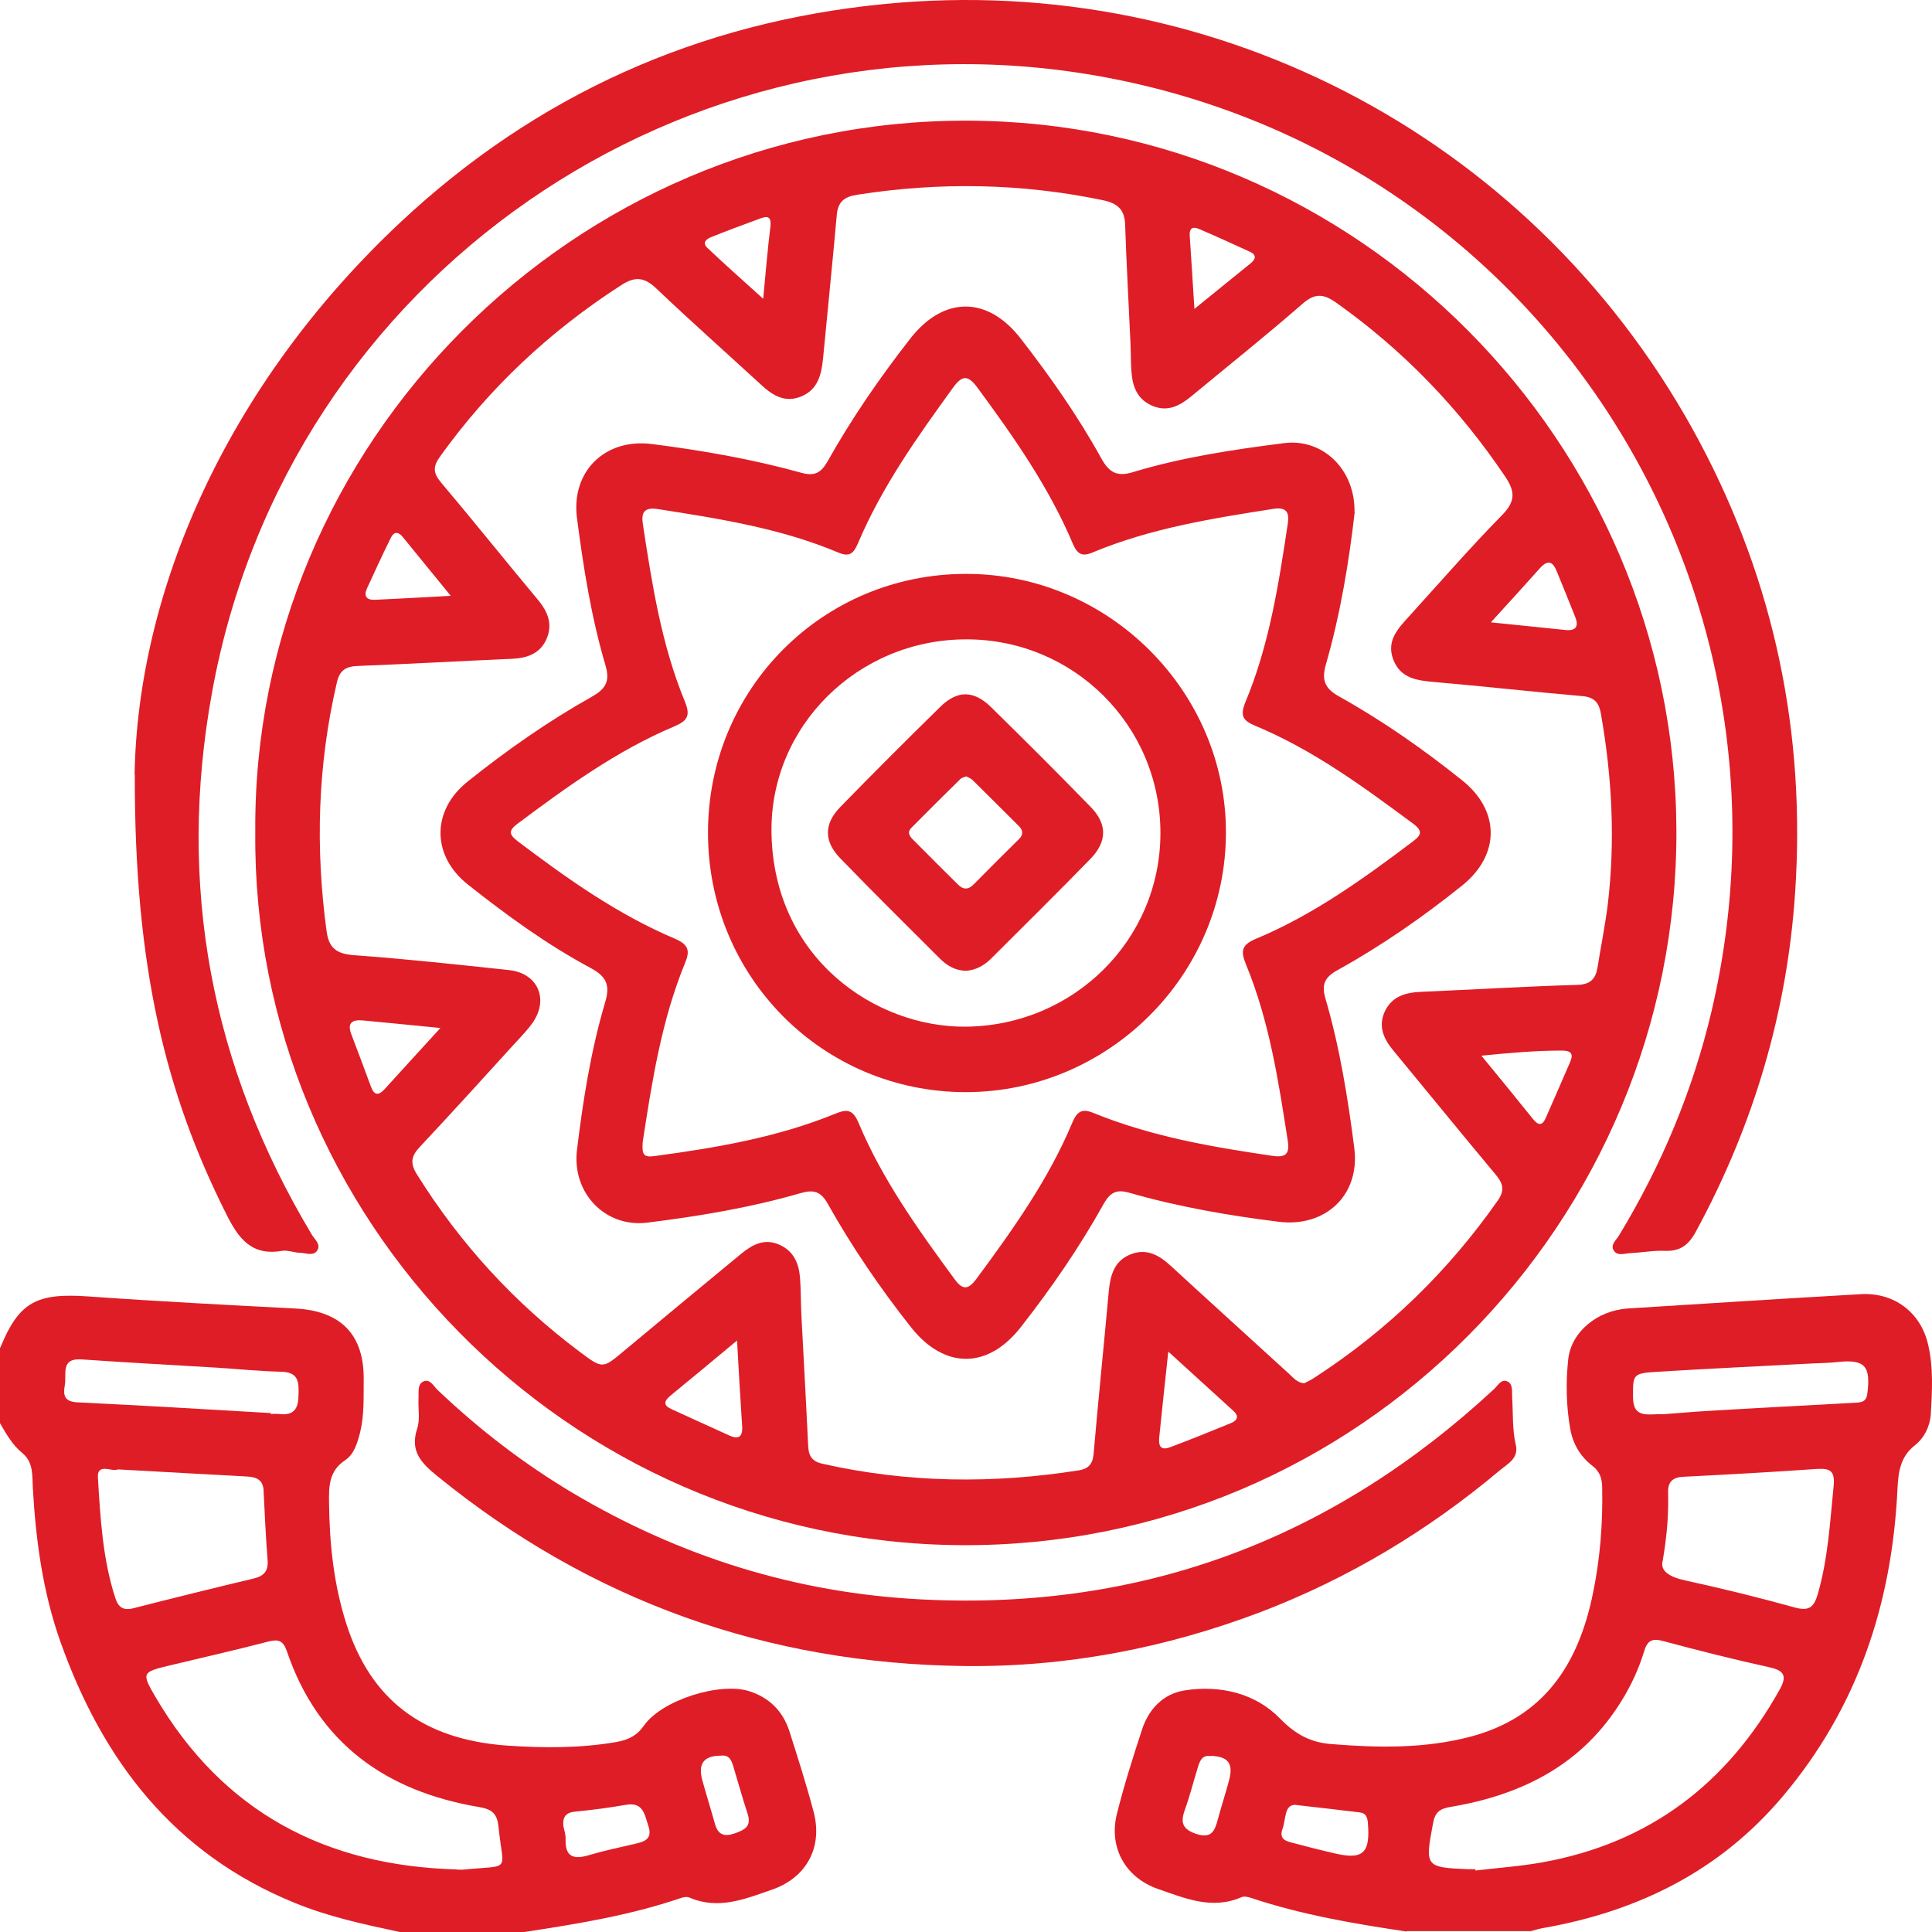 <svg width="44" height="44" viewBox="0 0 44 44" fill="none" xmlns="http://www.w3.org/2000/svg">
<path d="M0.01 30.685C0.433 29.652 0.835 29.443 2.006 29.525C3.574 29.637 5.142 29.718 6.715 29.8C7.759 29.851 8.294 30.39 8.283 31.423C8.278 31.825 8.299 32.222 8.202 32.619C8.141 32.859 8.064 33.118 7.866 33.251C7.489 33.5 7.489 33.846 7.494 34.228C7.504 35.164 7.601 36.08 7.886 36.976C8.441 38.712 9.627 39.618 11.552 39.755C12.377 39.811 13.212 39.816 14.031 39.674C14.296 39.628 14.5 39.536 14.663 39.302C15.07 38.717 16.399 38.3 17.071 38.518C17.524 38.666 17.829 38.971 17.977 39.424C18.171 40.035 18.369 40.651 18.532 41.272C18.741 42.076 18.364 42.768 17.575 43.038C16.969 43.247 16.363 43.501 15.701 43.216C15.645 43.191 15.559 43.206 15.492 43.231C14.337 43.623 13.14 43.817 11.939 44H9.103C8.294 43.827 7.484 43.654 6.715 43.338C3.961 42.219 2.332 40.091 1.37 37.373C0.972 36.243 0.815 35.073 0.748 33.887C0.733 33.607 0.764 33.301 0.509 33.093C0.28 32.904 0.143 32.66 0 32.411V30.695L0.01 30.685ZM10.412 42.58C10.452 42.58 10.498 42.58 10.539 42.58C11.664 42.468 11.46 42.666 11.353 41.603C11.323 41.313 11.216 41.206 10.915 41.155C8.793 40.799 7.245 39.704 6.532 37.602C6.451 37.368 6.344 37.327 6.12 37.383C5.371 37.577 4.618 37.75 3.869 37.928C3.228 38.081 3.218 38.096 3.549 38.661C5.086 41.272 7.418 42.493 10.401 42.575L10.412 42.58ZM2.673 33.469C2.561 33.525 2.204 33.306 2.23 33.653C2.286 34.574 2.337 35.505 2.627 36.396C2.698 36.61 2.81 36.686 3.045 36.625C3.956 36.391 4.867 36.167 5.784 35.948C6.018 35.892 6.115 35.77 6.094 35.526C6.053 35.001 6.028 34.472 6.003 33.948C5.992 33.703 5.845 33.642 5.636 33.627C4.669 33.576 3.701 33.52 2.678 33.464L2.673 33.469ZM6.165 32.187C6.165 32.187 6.165 32.197 6.165 32.202C6.221 32.202 6.283 32.197 6.339 32.202C6.634 32.238 6.787 32.146 6.797 31.81C6.807 31.495 6.822 31.25 6.4 31.24C5.916 31.23 5.432 31.179 4.944 31.148C3.915 31.087 2.892 31.031 1.863 30.96C1.37 30.924 1.522 31.296 1.476 31.546C1.436 31.774 1.461 31.922 1.762 31.937C3.233 32.009 4.699 32.095 6.171 32.182L6.165 32.187ZM12.83 41.587C12.85 41.684 12.886 41.786 12.881 41.883C12.866 42.29 13.064 42.356 13.415 42.249C13.756 42.147 14.103 42.076 14.449 41.995C14.668 41.944 14.871 41.893 14.764 41.577C14.678 41.318 14.647 41.033 14.25 41.104C13.873 41.17 13.492 41.221 13.11 41.257C12.886 41.277 12.809 41.379 12.83 41.593V41.587ZM16.419 39.984C16.027 39.984 15.89 40.167 15.996 40.549C16.088 40.88 16.19 41.206 16.282 41.537C16.353 41.786 16.49 41.837 16.73 41.755C16.959 41.674 17.122 41.598 17.025 41.303C16.908 40.951 16.811 40.59 16.704 40.239C16.663 40.101 16.613 39.959 16.419 39.984Z" fill="#DF1D26"/>
<path d="M32.039 43.99C30.837 43.812 29.641 43.608 28.485 43.221C28.419 43.201 28.332 43.181 28.276 43.206C27.605 43.501 26.983 43.231 26.367 43.018C25.629 42.758 25.247 42.076 25.436 41.313C25.599 40.661 25.802 40.02 26.011 39.384C26.164 38.915 26.5 38.574 26.978 38.498C27.793 38.371 28.592 38.564 29.152 39.139C29.509 39.506 29.855 39.684 30.318 39.72C31.377 39.806 32.431 39.826 33.469 39.557C35.175 39.114 35.954 37.887 36.28 36.279C36.443 35.49 36.504 34.696 36.489 33.892C36.489 33.678 36.438 33.51 36.254 33.373C35.985 33.164 35.822 32.879 35.761 32.543C35.669 32.019 35.659 31.484 35.715 30.96C35.781 30.334 36.377 29.846 37.069 29.8C38.836 29.688 40.602 29.576 42.374 29.474C43.133 29.428 43.744 29.886 43.912 30.624C44.034 31.143 44.003 31.678 43.973 32.202C43.957 32.477 43.825 32.747 43.611 32.915C43.275 33.179 43.234 33.525 43.214 33.902C43.092 36.518 42.308 38.89 40.597 40.916C39.167 42.611 37.308 43.527 35.155 43.908C35.058 43.924 34.961 43.954 34.864 43.98H32.029L32.039 43.99ZM33.602 42.58C33.602 42.58 33.602 42.595 33.602 42.6C34.111 42.539 34.63 42.504 35.134 42.412C37.563 41.974 39.33 40.626 40.526 38.488C40.704 38.172 40.643 38.045 40.287 37.969C39.477 37.791 38.673 37.587 37.873 37.373C37.614 37.302 37.512 37.373 37.441 37.617C37.324 37.999 37.156 38.366 36.947 38.707C36.056 40.178 34.676 40.875 33.042 41.15C32.787 41.191 32.68 41.272 32.635 41.532C32.451 42.509 32.456 42.529 33.434 42.57C33.49 42.57 33.546 42.57 33.607 42.57L33.602 42.58ZM37.868 35.541C37.802 35.77 38.006 35.913 38.383 35.994C39.218 36.177 40.053 36.381 40.877 36.61C41.193 36.696 41.31 36.61 41.397 36.309C41.631 35.505 41.676 34.681 41.758 33.861C41.794 33.515 41.702 33.434 41.381 33.454C40.373 33.525 39.36 33.581 38.347 33.632C38.097 33.642 37.98 33.744 37.99 33.994C38.001 34.452 37.975 34.905 37.868 35.541ZM37.894 32.207C38.189 32.187 38.561 32.151 38.927 32.131C40.027 32.065 41.127 32.009 42.221 31.948C42.369 31.937 42.501 31.948 42.527 31.739C42.608 31.103 42.471 30.95 41.829 31.021C41.646 31.042 41.458 31.042 41.274 31.052C40.103 31.113 38.932 31.169 37.767 31.24C37.176 31.276 37.191 31.296 37.191 31.815C37.191 32.319 37.532 32.197 37.889 32.207H37.894ZM29.493 41.104C29.244 41.109 29.29 41.43 29.208 41.654C29.117 41.908 29.32 41.939 29.478 41.979C29.778 42.061 30.084 42.137 30.389 42.208C31.041 42.361 31.209 42.208 31.153 41.521C31.143 41.394 31.112 41.292 30.97 41.277C30.517 41.221 30.069 41.17 29.488 41.104H29.493ZM27.569 39.994C27.381 39.964 27.325 40.101 27.284 40.239C27.182 40.564 27.1 40.9 26.983 41.221C26.881 41.506 26.927 41.659 27.243 41.766C27.599 41.883 27.666 41.689 27.737 41.43C27.813 41.14 27.91 40.855 27.986 40.564C28.098 40.167 27.976 39.999 27.569 39.989V39.994Z" fill="#DF1D26"/>
<path d="M5.814 18.953C5.743 10.123 13.044 2.728 22.024 2.748C30.944 2.768 38.143 10.092 38.179 18.898C38.215 27.825 30.939 35.256 21.872 35.19C12.906 35.123 5.733 27.723 5.814 18.959V18.953ZM29.697 31.505C29.768 31.469 29.86 31.428 29.941 31.372C31.596 30.299 32.981 28.955 34.111 27.341C34.279 27.102 34.228 26.944 34.055 26.741C33.276 25.809 32.507 24.863 31.733 23.926C31.509 23.656 31.377 23.366 31.545 23.02C31.713 22.684 32.019 22.603 32.37 22.588C33.556 22.537 34.742 22.465 35.923 22.43C36.214 22.42 36.336 22.303 36.382 22.038C36.458 21.559 36.555 21.081 36.616 20.598C36.789 19.142 36.713 17.686 36.458 16.246C36.417 16.012 36.316 15.879 36.041 15.854C34.915 15.757 33.795 15.63 32.67 15.533C32.263 15.498 31.891 15.447 31.728 15.014C31.57 14.587 31.845 14.307 32.095 14.032C32.797 13.258 33.485 12.469 34.213 11.726C34.523 11.411 34.503 11.182 34.274 10.846C33.23 9.298 31.962 7.98 30.435 6.896C30.14 6.687 29.946 6.672 29.661 6.921C28.831 7.644 27.971 8.331 27.121 9.034C26.866 9.242 26.596 9.385 26.255 9.247C25.899 9.1 25.792 8.805 25.767 8.459C25.751 8.245 25.756 8.031 25.746 7.817C25.706 6.916 25.654 6.021 25.624 5.12C25.614 4.769 25.451 4.631 25.12 4.56C23.267 4.173 21.403 4.142 19.535 4.433C19.224 4.478 19.082 4.595 19.056 4.906C18.96 5.985 18.848 7.069 18.746 8.148C18.71 8.52 18.634 8.871 18.247 9.029C17.855 9.191 17.565 8.983 17.29 8.723C16.511 8.006 15.716 7.303 14.953 6.575C14.683 6.321 14.479 6.28 14.148 6.494C12.529 7.537 11.15 8.825 10.025 10.393C9.862 10.617 9.857 10.764 10.04 10.983C10.788 11.869 11.511 12.775 12.255 13.665C12.484 13.94 12.596 14.235 12.438 14.571C12.29 14.892 11.995 14.989 11.659 15.004C10.488 15.055 9.317 15.121 8.146 15.167C7.871 15.177 7.734 15.269 7.672 15.543C7.235 17.416 7.179 19.305 7.438 21.208C7.489 21.59 7.662 21.722 8.054 21.753C9.235 21.839 10.417 21.967 11.598 22.094C12.249 22.165 12.504 22.756 12.132 23.29C12.025 23.443 11.898 23.575 11.771 23.712C11.038 24.517 10.31 25.321 9.566 26.115C9.368 26.323 9.332 26.486 9.495 26.746C10.483 28.329 11.725 29.683 13.217 30.797C13.726 31.179 13.731 31.169 14.21 30.767C15.101 30.024 15.992 29.286 16.887 28.548C17.142 28.339 17.417 28.197 17.753 28.349C18.084 28.497 18.196 28.782 18.221 29.113C18.242 29.398 18.237 29.683 18.252 29.968C18.303 30.95 18.359 31.937 18.405 32.92C18.415 33.149 18.481 33.281 18.736 33.337C20.675 33.775 22.62 33.795 24.575 33.485C24.789 33.449 24.886 33.342 24.906 33.113C25.013 31.876 25.14 30.64 25.252 29.403C25.288 29.041 25.375 28.716 25.746 28.568C26.118 28.42 26.403 28.588 26.673 28.838C27.569 29.662 28.47 30.477 29.366 31.296C29.458 31.383 29.544 31.489 29.707 31.505H29.697ZM26.607 30.782C26.53 31.505 26.464 32.105 26.403 32.711C26.383 32.889 26.403 33.052 26.647 32.96C27.111 32.787 27.574 32.599 28.032 32.411C28.19 32.345 28.221 32.248 28.083 32.126C27.615 31.698 27.146 31.271 26.607 30.782ZM16.781 30.533C16.226 30.996 15.747 31.393 15.263 31.79C15.106 31.922 15.116 32.014 15.299 32.095C15.737 32.294 16.175 32.497 16.618 32.696C16.811 32.782 16.913 32.731 16.903 32.497C16.862 31.876 16.826 31.261 16.786 30.533H16.781ZM33.734 24.038C34.157 24.552 34.539 25.02 34.92 25.494C35.032 25.631 35.124 25.641 35.2 25.468C35.389 25.041 35.577 24.608 35.761 24.181C35.842 23.992 35.771 23.926 35.572 23.926C34.982 23.926 34.391 23.977 33.734 24.043V24.038ZM10.03 23.412C9.358 23.346 8.808 23.29 8.258 23.239C8.014 23.219 7.902 23.3 8.003 23.56C8.156 23.957 8.304 24.359 8.451 24.756C8.528 24.954 8.624 24.949 8.757 24.807C9.154 24.369 9.556 23.931 10.03 23.412ZM10.269 13.574C9.862 13.075 9.515 12.647 9.169 12.225C9.073 12.108 8.976 12.103 8.905 12.24C8.716 12.622 8.538 13.009 8.36 13.396C8.278 13.574 8.344 13.67 8.543 13.66C9.088 13.635 9.638 13.604 10.274 13.569L10.269 13.574ZM33.958 14.174C34.595 14.241 35.119 14.291 35.644 14.347C35.883 14.373 35.964 14.276 35.873 14.047C35.735 13.701 35.598 13.36 35.455 13.014C35.374 12.805 35.262 12.734 35.083 12.927C34.732 13.319 34.381 13.706 33.958 14.169V14.174ZM17.381 6.804C17.442 6.163 17.483 5.669 17.544 5.176C17.57 4.967 17.514 4.901 17.325 4.972C16.949 5.11 16.577 5.247 16.21 5.395C16.104 5.435 15.976 5.517 16.109 5.644C16.506 6.021 16.913 6.382 17.381 6.804ZM27.197 7.039C27.671 6.657 28.078 6.326 28.485 5.995C28.597 5.904 28.623 5.807 28.47 5.736C28.083 5.557 27.691 5.379 27.299 5.211C27.151 5.15 27.085 5.211 27.095 5.364C27.131 5.888 27.162 6.412 27.202 7.039H27.197Z" fill="#DF1D26"/>
<path d="M3.065 17.645C3.136 13.513 5.112 8.82 9.123 5.059C12.219 2.163 15.91 0.503 20.146 0.091C27.803 -0.657 35.078 3.252 38.708 10.067C40.419 13.284 41.127 16.719 40.882 20.338C40.699 23.066 39.93 25.646 38.617 28.059C38.449 28.364 38.255 28.502 37.909 28.487C37.654 28.476 37.395 28.527 37.14 28.538C37.003 28.543 36.83 28.619 36.748 28.471C36.672 28.344 36.815 28.237 36.876 28.13C37.838 26.542 38.55 24.847 38.978 23.035C41.295 13.182 34.941 3.471 24.977 1.725C15.604 0.081 6.557 6.285 4.832 15.752C4.027 20.155 4.801 24.277 7.102 28.12C7.168 28.227 7.301 28.334 7.235 28.461C7.153 28.619 6.98 28.538 6.848 28.532C6.705 28.532 6.557 28.466 6.425 28.487C5.723 28.609 5.427 28.201 5.147 27.637C3.783 24.919 3.06 22.053 3.07 17.64L3.065 17.645Z" fill="#DF1D26"/>
<path d="M21.974 37.943C17.468 37.892 13.456 36.462 9.953 33.612C9.597 33.322 9.332 33.052 9.5 32.538C9.571 32.329 9.521 32.085 9.531 31.856C9.541 31.718 9.5 31.53 9.638 31.464C9.795 31.388 9.877 31.576 9.974 31.663C10.91 32.553 11.929 33.337 13.039 33.999C15.492 35.454 18.14 36.284 20.996 36.426C26.016 36.681 30.343 35.052 34.019 31.642C34.111 31.561 34.187 31.398 34.325 31.459C34.457 31.515 34.432 31.678 34.437 31.805C34.462 32.177 34.437 32.548 34.523 32.915C34.59 33.215 34.33 33.342 34.152 33.49C32.517 34.864 30.71 35.948 28.714 36.712C26.54 37.536 24.295 37.969 21.963 37.943H21.974Z" fill="#DF1D26"/>
<path d="M30.853 11.655C30.725 12.775 30.532 13.96 30.201 15.116C30.094 15.477 30.16 15.676 30.501 15.864C31.489 16.414 32.416 17.065 33.301 17.773C34.167 18.465 34.167 19.473 33.296 20.17C32.4 20.888 31.464 21.539 30.461 22.094C30.165 22.257 30.094 22.425 30.186 22.74C30.512 23.855 30.695 24.995 30.843 26.145C30.98 27.214 30.191 27.957 29.122 27.825C27.971 27.682 26.831 27.484 25.716 27.163C25.415 27.077 25.278 27.168 25.135 27.418C24.585 28.405 23.944 29.337 23.246 30.227C22.493 31.189 21.505 31.184 20.747 30.227C20.044 29.337 19.408 28.405 18.853 27.418C18.695 27.133 18.532 27.087 18.232 27.173C17.091 27.504 15.92 27.698 14.739 27.845C13.792 27.962 13.023 27.178 13.14 26.191C13.278 25.056 13.456 23.926 13.782 22.827C13.899 22.435 13.812 22.241 13.456 22.048C12.458 21.514 11.542 20.847 10.656 20.145C9.826 19.488 9.826 18.46 10.646 17.803C11.542 17.086 12.479 16.429 13.476 15.869C13.782 15.696 13.899 15.528 13.792 15.162C13.466 14.062 13.288 12.932 13.14 11.797C13.003 10.729 13.787 9.975 14.851 10.113C16.002 10.26 17.142 10.459 18.257 10.769C18.552 10.851 18.7 10.764 18.843 10.515C19.398 9.527 20.039 8.596 20.736 7.705C21.49 6.743 22.488 6.738 23.241 7.705C23.918 8.576 24.55 9.476 25.084 10.444C25.257 10.754 25.436 10.866 25.797 10.754C26.922 10.413 28.083 10.24 29.244 10.092C30.114 9.98 30.863 10.678 30.848 11.66L30.853 11.655ZM14.637 26.013C14.617 26.298 14.658 26.364 14.912 26.328C16.317 26.14 17.712 25.901 19.031 25.361C19.301 25.25 19.428 25.28 19.55 25.565C20.095 26.868 20.915 28.008 21.744 29.138C21.923 29.382 22.05 29.372 22.228 29.138C23.063 28.008 23.878 26.868 24.422 25.565C24.529 25.316 24.636 25.239 24.901 25.346C26.209 25.881 27.589 26.12 28.974 26.323C29.285 26.369 29.371 26.278 29.33 25.993C29.117 24.623 28.908 23.249 28.373 21.956C28.246 21.646 28.287 21.514 28.602 21.381C29.906 20.837 31.046 20.017 32.166 19.172C32.349 19.035 32.426 18.943 32.192 18.765C31.051 17.92 29.911 17.081 28.592 16.531C28.307 16.414 28.236 16.302 28.363 15.991C28.908 14.688 29.122 13.299 29.33 11.915C29.366 11.665 29.295 11.543 29 11.589C27.599 11.808 26.204 12.031 24.886 12.581C24.646 12.683 24.535 12.622 24.433 12.383C23.888 11.095 23.094 9.96 22.269 8.84C22.06 8.555 21.928 8.52 21.704 8.83C20.889 9.955 20.085 11.085 19.54 12.373C19.443 12.597 19.352 12.693 19.097 12.586C17.779 12.031 16.384 11.813 14.983 11.594C14.658 11.543 14.602 11.685 14.642 11.945C14.851 13.314 15.065 14.688 15.599 15.981C15.732 16.307 15.65 16.419 15.35 16.546C14.047 17.096 12.911 17.92 11.786 18.76C11.562 18.928 11.603 19.015 11.801 19.167C12.921 20.012 14.067 20.827 15.365 21.376C15.686 21.514 15.722 21.651 15.594 21.951C15.065 23.244 14.851 24.618 14.637 26.008V26.013Z" fill="#DF1D26"/>
<path d="M16.124 18.964C16.124 15.686 18.741 13.065 22.009 13.07C25.252 13.07 27.93 15.747 27.92 18.974C27.91 22.216 25.242 24.868 21.999 24.873C18.736 24.873 16.124 22.247 16.124 18.964ZM22.004 14.561C19.55 14.561 17.534 16.526 17.57 18.964C17.616 21.834 19.947 23.402 21.999 23.382C24.453 23.356 26.428 21.407 26.428 18.969C26.428 16.526 24.453 14.556 22.004 14.561Z" fill="#DF1D26"/>
<path d="M22.009 22.109C21.765 22.109 21.571 21.997 21.403 21.829C20.645 21.071 19.881 20.318 19.138 19.549C18.761 19.162 18.761 18.765 19.138 18.378C19.886 17.61 20.645 16.852 21.409 16.103C21.8 15.716 22.172 15.716 22.569 16.103C23.333 16.852 24.092 17.61 24.84 18.378C25.217 18.765 25.217 19.162 24.84 19.554C24.092 20.323 23.328 21.076 22.574 21.829C22.416 21.987 22.233 22.089 22.009 22.109ZM22.004 17.681C21.953 17.701 21.907 17.712 21.877 17.737C21.5 18.109 21.128 18.475 20.757 18.852C20.645 18.964 20.726 19.06 20.813 19.142C21.144 19.478 21.48 19.809 21.811 20.139C21.933 20.267 22.055 20.267 22.177 20.139C22.518 19.793 22.86 19.452 23.206 19.111C23.302 19.015 23.308 18.918 23.206 18.816C22.854 18.465 22.498 18.109 22.147 17.763C22.111 17.727 22.05 17.707 22.004 17.681Z" fill="#DF1D26"/>
</svg>
